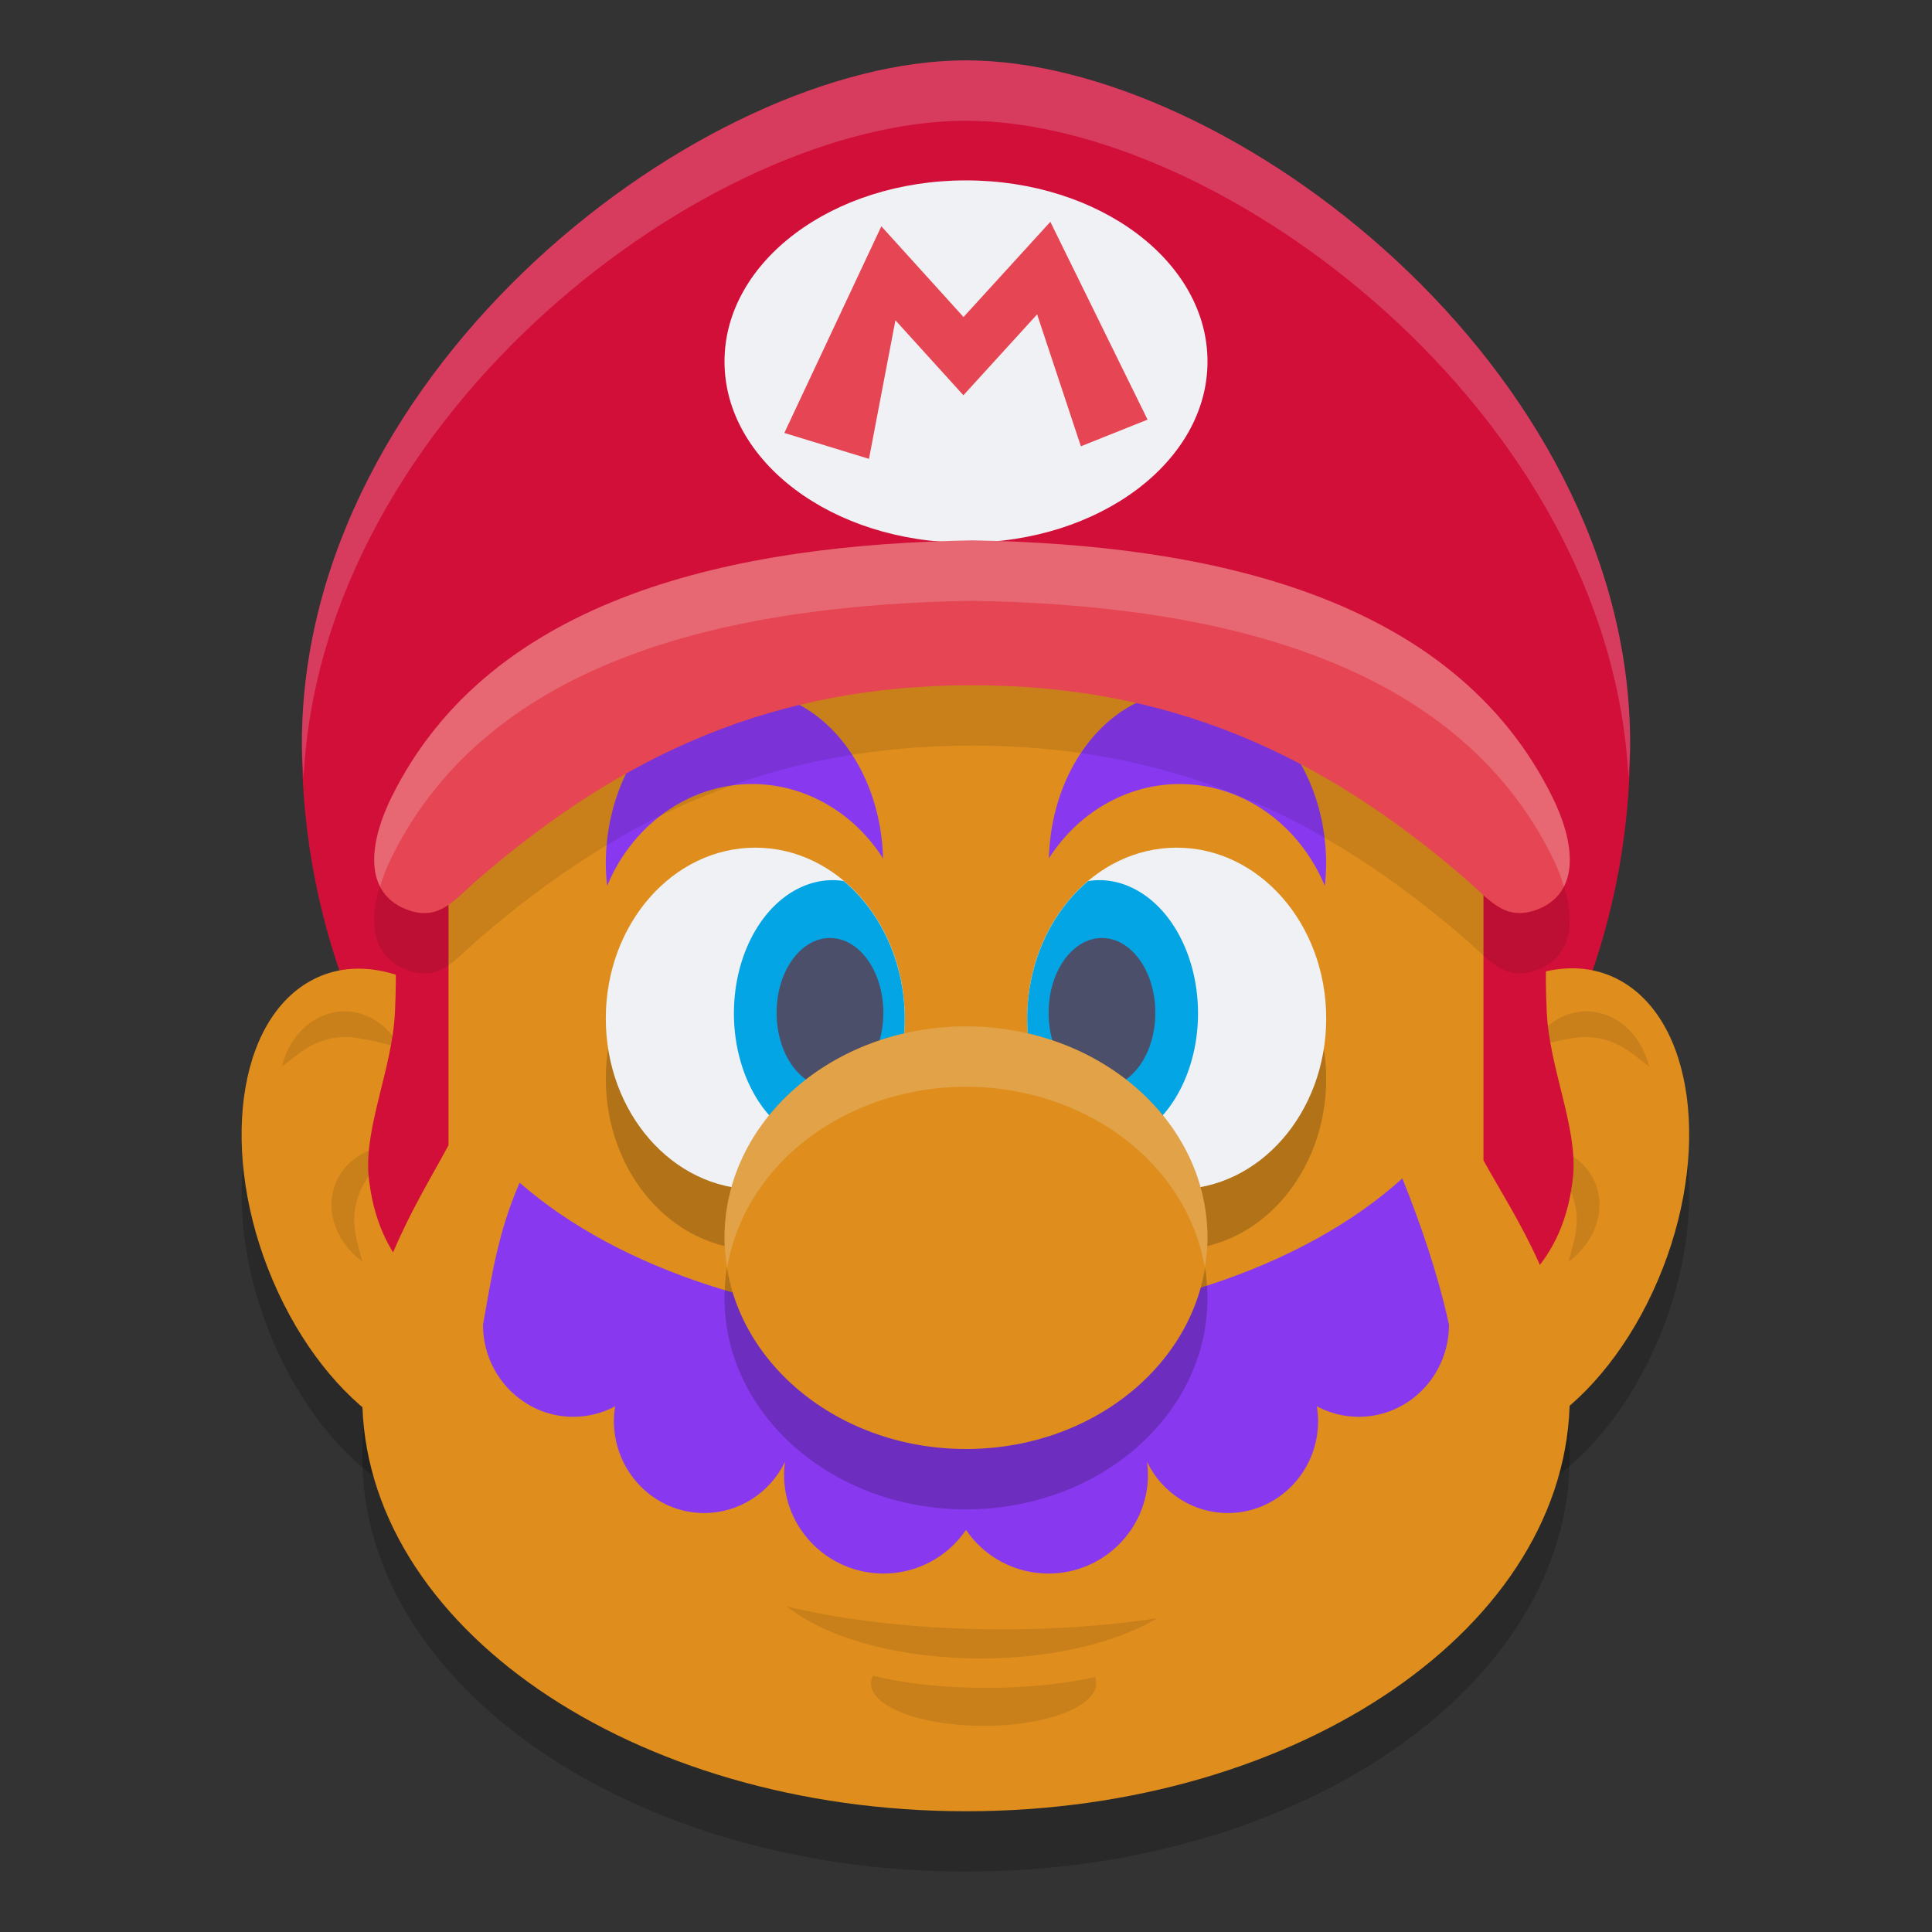 <svg xmlns="http://www.w3.org/2000/svg" width="32" height="32" version="1.1">
 <rect width="100%" height="100%" fill="#333333" stroke="none"/>
 <path style="opacity:0.2" d="m 7.429,13.492 v 6.477 C 6.899,20.955 6,22.298 6,24.132 6,27.925 10.477,31 16,31 21.523,31 26,27.925 26,24.132 26,22.449 25.101,21.18 24.571,20.22 v -6.728 L 16,10.316 Z"/>
 <ellipse style="opacity:0.2" cx="-2.688" cy="21.648" rx="2.603" ry="4.142" transform="matrix(0.852,-0.523,0.421,0.907,0,0)"/>
 <ellipse style="opacity:0.2" cx="-31.898" cy="4.799" rx="2.603" ry="4.142" transform="matrix(-0.852,-0.523,-0.421,0.907,0,0)"/>
 <path style="fill:#d20f39" d="M 27,12.317 C 27,18.567 22.075,23.634 16,23.634 9.925,23.634 5,18.567 5,12.317 5,6.067 11.661,1 16,1 20.339,1 27,6.067 27,12.317 Z"/>
 <ellipse style="fill:#df8e1d" cx="-31.474" cy="3.941" rx="2.603" ry="4.142" transform="matrix(-0.852,-0.523,-0.421,0.907,0,0)"/>
 <path style="opacity:0.1" d="m 26.276,16.751 c 0.485,8.49e-4 0.909,0.376 1.039,0.916 -0.333,-0.257 -0.575,-0.489 -1.068,-0.49 -0.229,2.3e-4 -0.683,0.117 -0.895,0.179 0.195,-0.375 0.546,-0.605 0.924,-0.606 z"/>
 <path style="opacity:0.1" d="m 26.419,19.584 c 0.188,0.447 0.009,0.984 -0.439,1.314 0.107,-0.407 0.226,-0.721 0.035,-1.174 -0.09,-0.211 -0.375,-0.583 -0.514,-0.754 0.422,0.033 0.77,0.266 0.918,0.615 z"/>
 <path style="fill:#d20f39" d="m 25.844,13.541 h -2.246 v 8.616 c 1.46,-0.499 2.317,-1.251 2.459,-2.693 0.067,-0.814 -0.394,-1.768 -0.438,-2.704 -0.07,-1.485 0.131,-1.862 0.225,-3.219 z"/>
 <ellipse style="fill:#df8e1d" cx="-2.265" cy="20.79" rx="2.603" ry="4.142" transform="matrix(0.852,-0.523,0.421,0.907,0,0)"/>
 <path style="opacity:0.1" d="m 5.707,16.751 c -0.485,8.49e-4 -0.909,0.376 -1.039,0.916 0.333,-0.257 0.575,-0.489 1.068,-0.49 0.229,2.3e-4 0.683,0.117 0.895,0.179 C 6.436,16.982 6.085,16.752 5.707,16.751 Z"/>
 <path style="opacity:0.1" d="m 5.564,19.584 c -0.188,0.447 -0.009,0.984 0.439,1.314 -0.107,-0.407 -0.226,-0.721 -0.035,-1.174 0.09,-0.211 0.375,-0.583 0.514,-0.754 -0.422,0.033 -0.77,0.266 -0.918,0.615 z"/>
 <path style="fill:#d20f39" d="m 6.317,13.541 h 2.246 v 8.616 C 7.103,21.659 6.246,20.907 6.104,19.465 6.037,18.651 6.498,17.697 6.542,16.761 6.611,15.276 6.411,14.899 6.317,13.541 Z"/>
 <path style="fill:#df8e1d" d="m 7.429,12.492 v 6.477 C 6.899,19.955 6,21.298 6,23.132 6,26.925 10.477,30 16,30 21.523,30 26,26.925 26,23.132 26,21.449 25.101,20.18 24.571,19.22 v -6.728 L 16,9.316 Z"/>
 <path style="opacity:0.1" d="m 13.033,26.607 a 3.707,1.72 0 0 0 3.209,0.863 3.707,1.72 0 0 0 2.925,-0.667 5.718,1.72 0 0 1 -2.561,0.184 5.718,1.72 0 0 1 -3.573,-0.38 z m 1.426,1.147 a 1.865,0.703 0 0 0 -0.033,0.13 1.865,0.703 0 0 0 1.865,0.702 1.865,0.703 0 0 0 1.865,-0.702 1.865,0.703 0 0 0 -0.023,-0.109 2.689,0.703 0 0 1 -1.793,0.181 2.689,0.703 0 0 1 -1.88,-0.202 z"/>
 <path style="fill:#8839ef" d="m 23.227,19.518 c -1.661,1.503 -4.414,2.401 -7.357,2.401 -2.888,-0.003 -5.595,-0.871 -7.263,-2.33 -0.36,0.817 -0.466,1.571 -0.607,2.352 -4.86e-5,0.843 0.67,1.526 1.496,1.526 0.241,-2.02e-4 0.479,-0.06 0.693,-0.174 -0.013,0.08 -0.02,0.161 -0.021,0.243 1.42e-4,0.842 0.67,1.525 1.496,1.525 0.567,-7.27e-4 1.085,-0.328 1.337,-0.846 -0.009,0.069 -0.014,0.139 -0.015,0.209 1.08e-4,0.905 0.738,1.639 1.648,1.639 0.548,-1.94e-4 1.06,-0.271 1.366,-0.723 0.306,0.452 0.818,0.723 1.366,0.723 0.91,1.49e-4 1.648,-0.734 1.648,-1.639 -5.83e-4,-0.07 -0.006,-0.14 -0.015,-0.209 0.252,0.518 0.77,0.846 1.337,0.846 0.826,-1.2e-5 1.496,-0.683 1.496,-1.525 -6.26e-4,-0.081 -0.008,-0.163 -0.021,-0.243 0.214,0.114 0.452,0.174 0.693,0.174 0.826,-1.3e-5 1.496,-0.683 1.496,-1.526 -0.183,-0.839 -0.476,-1.686 -0.773,-2.424 z"/>
 <path style="fill:#8839ef" d="m 12.331,11.44 a 2.297,2.866 0 0 0 -2.297,2.866 2.297,2.866 0 0 0 0.022,0.367 2.64,2.866 0 0 1 2.404,-1.687 2.64,2.866 0 0 1 2.166,1.232 2.297,2.866 0 0 0 -2.295,-2.779 z"/>
 <ellipse style="fill:#eff1f5" cx="16" cy="5.988" rx="4" ry="3"/>
 <path style="fill:#e64553" d="m 17.397,3.674 -1.438,1.577 -1.361,-1.503 -1.607,3.423 1.402,0.429 0.438,-2.295 1.126,1.242 1.221,-1.34 0.725,2.185 1.104,-0.442 z"/>
 <ellipse style="opacity:0.2" cx="12.51" cy="17.869" rx="2.476" ry="2.829"/>
 <ellipse style="fill:#eff1f5" cx="12.51" cy="16.869" rx="2.476" ry="2.829"/>
 <ellipse style="opacity:0.2" cx="-19.49" cy="17.869" rx="2.476" ry="2.829" transform="scale(-1,1)"/>
 <path style="fill:#04a5e5" d="m 13.793,14.578 a 1.638,2.206 0 0 0 -1.637,2.206 1.638,2.206 0 0 0 1.637,2.206 1.638,2.206 0 0 0 0.424,-0.076 2.476,2.829 0 0 0 0.768,-2.046 2.476,2.829 0 0 0 -1.01,-2.275 1.638,2.206 0 0 0 -0.182,-0.015 z"/>
 <ellipse style="fill:#4c4f69" cx="13.747" cy="16.774" rx=".884" ry="1.238"/>
 <path style="fill:#8839ef" d="m 19.668,11.44 a 2.297,2.866 0 0 1 2.297,2.866 2.297,2.866 0 0 1 -0.022,0.367 2.64,2.866 0 0 0 -2.404,-1.687 2.64,2.866 0 0 0 -2.166,1.232 2.297,2.866 0 0 1 2.295,-2.779 z"/>
 <ellipse style="fill:#eff1f5" cx="-19.49" cy="16.869" rx="2.476" ry="2.829" transform="scale(-1,1)"/>
 <path style="fill:#04a5e5" d="m 18.206,14.578 a 1.638,2.206 0 0 1 1.637,2.206 1.638,2.206 0 0 1 -1.637,2.206 1.638,2.206 0 0 1 -0.424,-0.076 2.476,2.829 0 0 1 -0.768,-2.046 2.476,2.829 0 0 1 1.01,-2.275 1.638,2.206 0 0 1 0.182,-0.015 z"/>
 <ellipse style="fill:#4c4f69" cx="-18.252" cy="16.774" rx=".884" ry="1.238" transform="scale(-1,1)"/>
 <ellipse style="opacity:0.2" cx="16" cy="21.5" rx="4" ry="3.5"/>
 <ellipse style="fill:#df8e1d" cx="16" cy="20.5" rx="4" ry="3.5"/>
 <path style="opacity:0.1" d="m 16.1,9.951 c -3.897,0.065 -7.972,0.912 -9.619,4.263 -0.327,0.666 -0.481,1.477 0.157,1.808 0.587,0.281 0.845,-0.07 1.254,-0.437 2.44,-2.117 4.958,-3.235 8.207,-3.235 3.249,0 5.768,1.118 8.207,3.235 0.409,0.367 0.668,0.717 1.254,0.437 0.638,-0.331 0.485,-1.142 0.157,-1.808 -1.647,-3.352 -5.722,-4.199 -9.619,-4.263 z"/>
 <path style="fill:#e64553" d="m 16.1,8.951 c -3.897,0.065 -7.972,0.912 -9.619,4.263 -0.327,0.666 -0.481,1.477 0.157,1.808 0.587,0.281 0.845,-0.07 1.254,-0.437 2.44,-2.117 4.958,-3.235 8.207,-3.235 3.249,0 5.768,1.118 8.207,3.235 0.409,0.367 0.668,0.717 1.254,0.437 0.638,-0.331 0.485,-1.142 0.157,-1.808 C 24.072,9.862 19.997,9.015 16.1,8.951 Z"/>
 <path style="fill:#eff1f5;opacity:0.2" d="M 16 1 C 11.661 1 5 6.066 5 12.316 C 5 12.51 5.018 12.699 5.027 12.891 C 5.322 6.839 11.76 2 16 2 C 20.24 2 26.678 6.839 26.973 12.891 C 26.982 12.699 27 12.51 27 12.316 C 27 6.066 20.339 1 16 1 z"/>
 <path style="fill:#eff1f5;opacity:0.2" d="M 16 17 A 4 3.5 0 0 0 12 20.5 A 4 3.5 0 0 0 12.045 21.002 A 4 3.5 0 0 1 16 18 A 4 3.5 0 0 1 19.955 20.998 A 4 3.5 0 0 0 20 20.5 A 4 3.5 0 0 0 16 17 z"/>
 <path style="fill:#eff1f5;opacity:0.2" d="M 16.1 8.951 C 12.202 9.016 8.127 9.861 6.48 13.213 C 6.237 13.709 6.091 14.285 6.295 14.684 C 6.344 14.524 6.406 14.364 6.48 14.213 C 8.127 10.861 12.202 10.016 16.1 9.951 C 19.997 10.016 24.072 10.861 25.719 14.213 C 25.793 14.364 25.855 14.524 25.904 14.684 C 26.108 14.285 25.962 13.709 25.719 13.213 C 24.072 9.861 19.997 9.016 16.1 8.951 z"/>
</svg>
